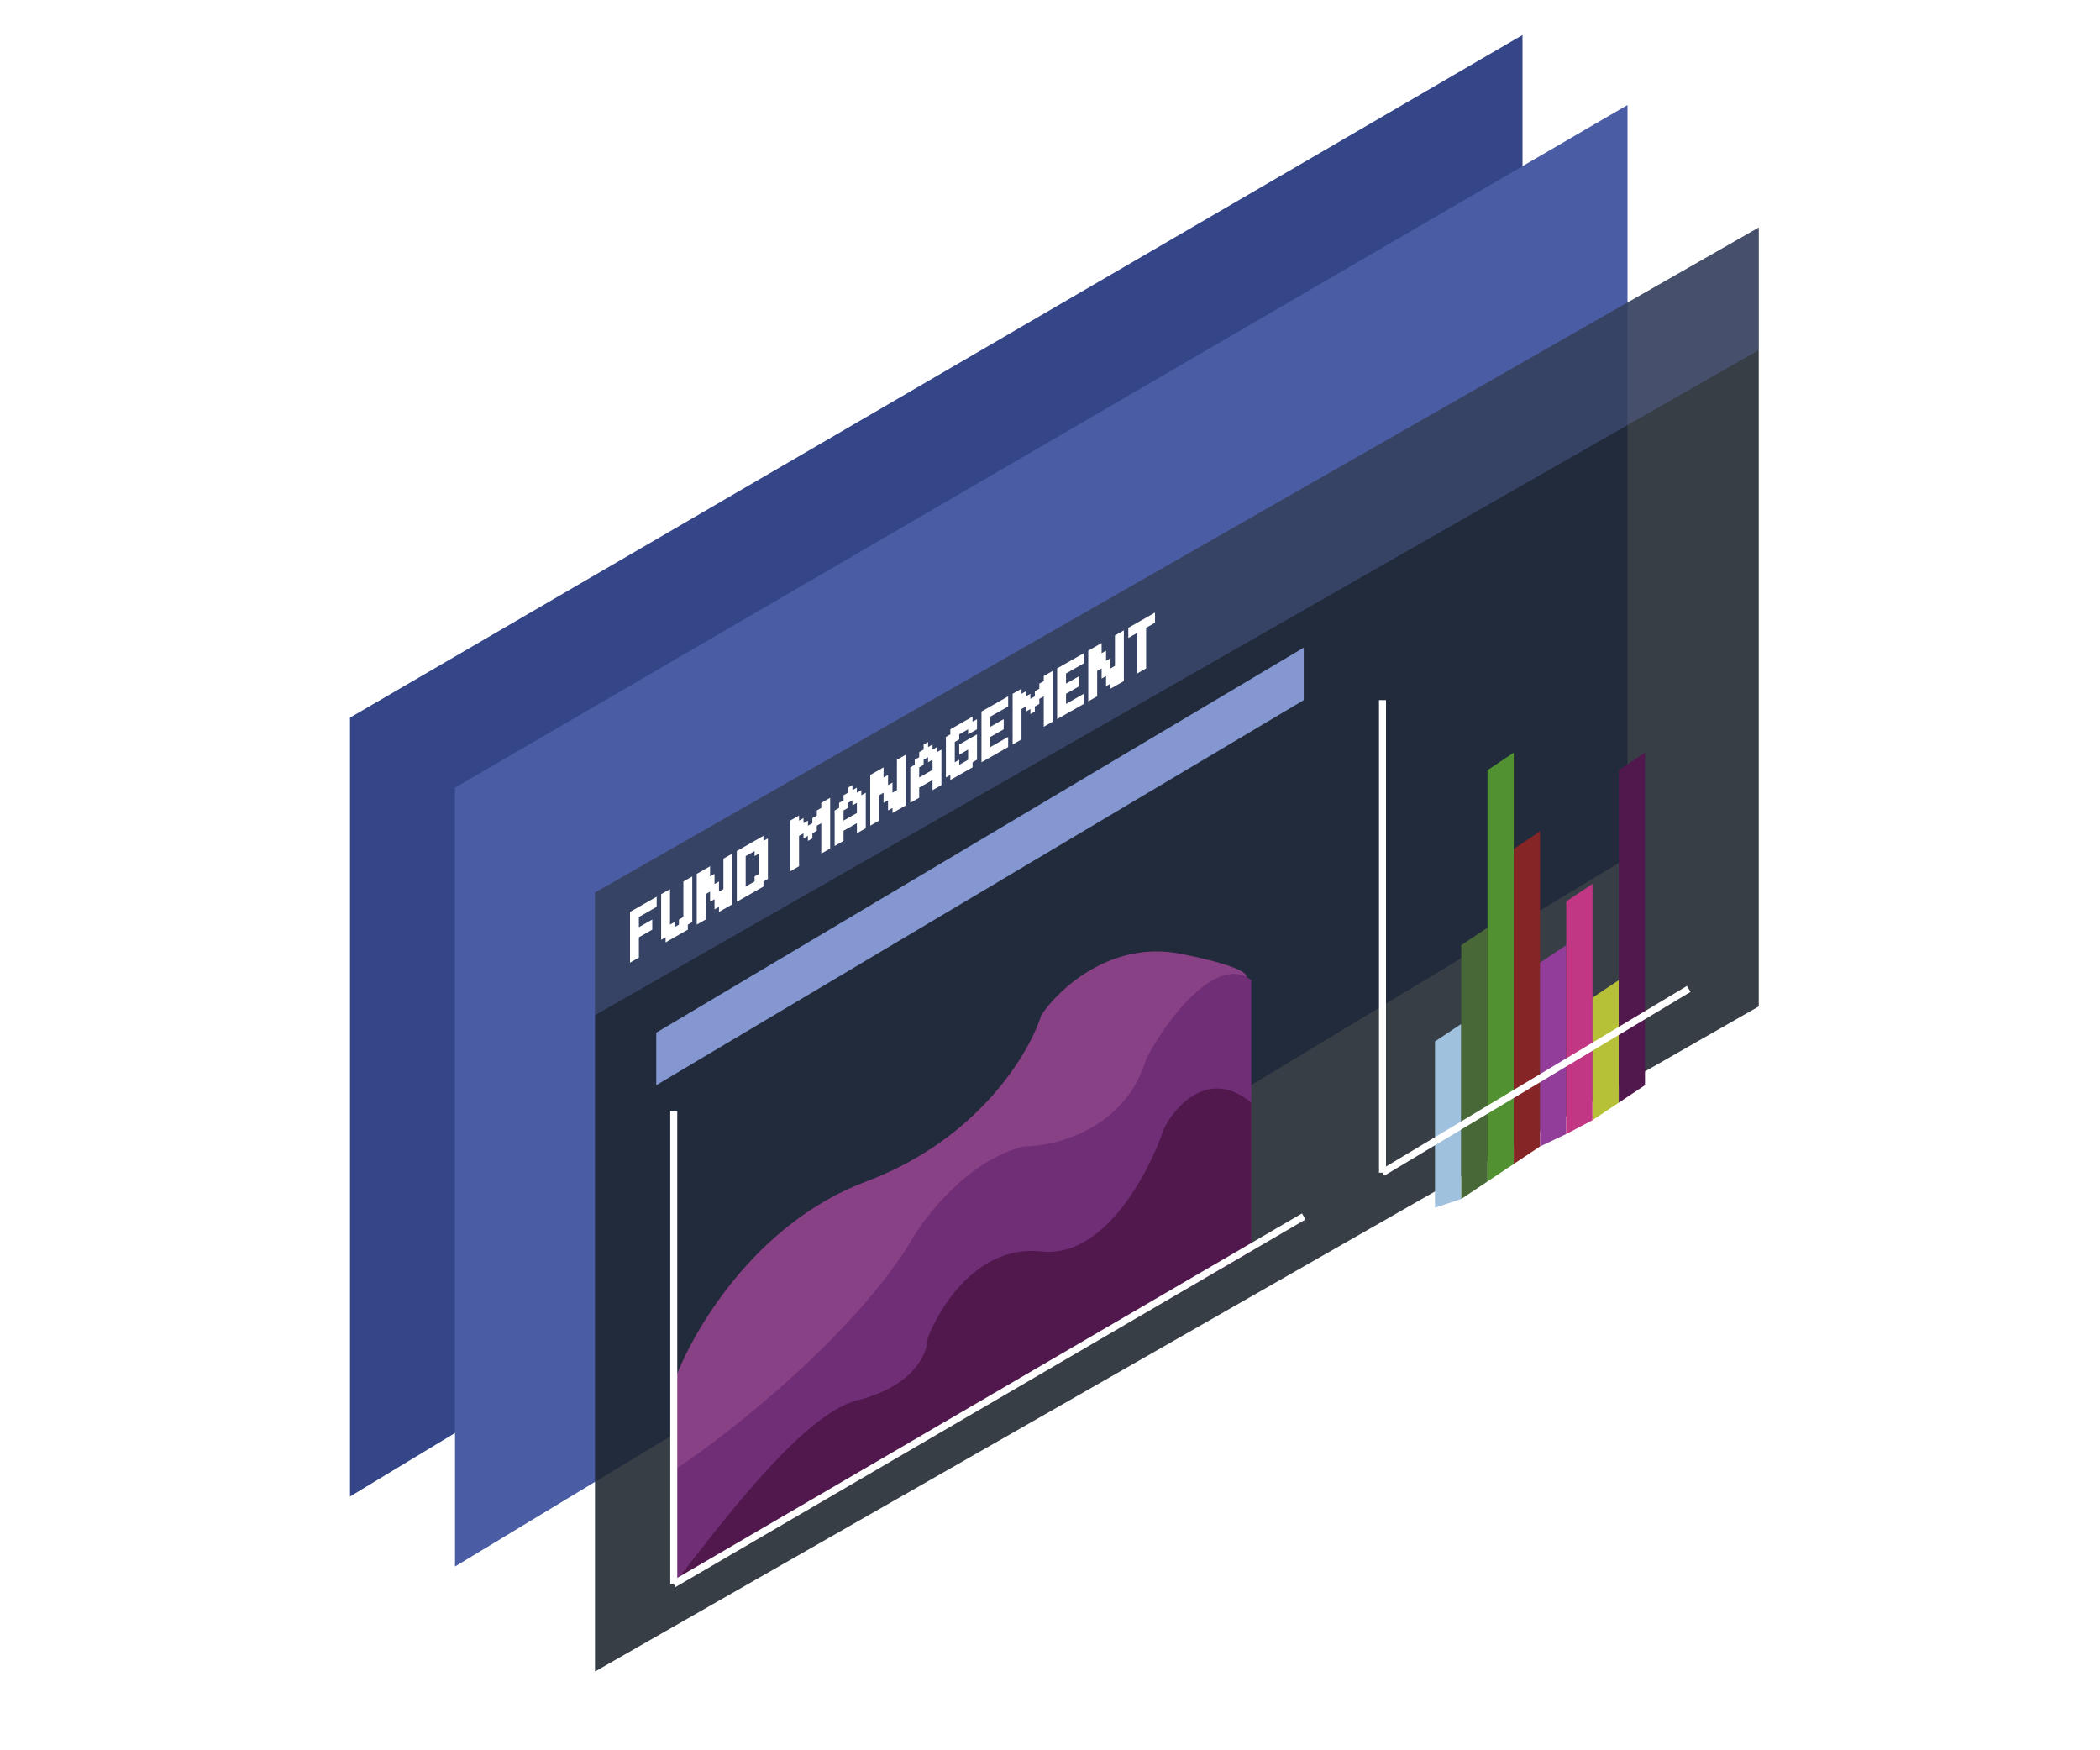 <svg width="120" height="100" viewBox="0 0 120 100" fill="none" xmlns="http://www.w3.org/2000/svg">
<rect width="120" height="100" fill="#F5F5F5"/>
<g id="FundManagement" clip-path="url(#clip0_0_1)">
<rect width="120" height="100" fill="white"/>
<g id="thirdmanagementcard" filter="url(#filter0_dd_0_1)">
<path d="M87 47L20 87.5V43L87 4V47Z" fill="#344588"/>
</g>
<g id="secondmanagementcard" filter="url(#filter1_dd_0_1)">
<path d="M93 51L26 91.5V47L93 8V51Z" fill="#4A5CA3"/>
</g>
<g id="managementcard">
<path id="Vector 20" opacity="0.88" d="M100.5 13L34 51V95.5L100.5 57.5V13Z" fill="#1D252E"/>
<path id="Vector 21" opacity="0.31" d="M100.5 20L34 58V51L100.5 13V20Z" fill="#677AC2"/>
<g id="FUND MANAGEMENT">
<path d="M36 52.102L36.254 51.957V52.247L36 52.392V52.102ZM36.254 51.957L36.508 51.812V52.102L36.254 52.247V51.957ZM36.254 52.247L36.508 52.102V52.392L36.254 52.537V52.247ZM36.254 52.537L36.508 52.392V52.682L36.254 52.827V52.537ZM36.254 52.827L36.508 52.682V52.971L36.254 53.116V52.827ZM36 52.971L36.254 52.827V53.116L36 53.261V52.971ZM36 52.682L36.254 52.537V52.827L36 52.971V52.682ZM36 52.392L36.254 52.247V52.537L36 52.682V52.392ZM36 53.261L36.254 53.116V53.406L36 53.551V53.261ZM36 53.551L36.254 53.406V53.696L36 53.841V53.551ZM36 53.841L36.254 53.696V53.986L36 54.131V53.841ZM36.254 53.406L36.508 53.261V53.551L36.254 53.696V53.406ZM36.254 53.116L36.508 52.971V53.261L36.254 53.406V53.116ZM36.254 53.696L36.508 53.551V53.841L36.254 53.986V53.696ZM36.254 53.986L36.508 53.841V54.131L36.254 54.276V53.986ZM36 54.42L36.254 54.276V54.565L36 54.71V54.42ZM36 54.131L36.254 53.986V54.276L36 54.42V54.131ZM36 54.71L36.254 54.565V54.855L36 55V54.71ZM36.254 54.565L36.508 54.42V54.71L36.254 54.855V54.565ZM36.254 54.276L36.508 54.131V54.42L36.254 54.565V54.276ZM36.508 51.812L36.763 51.667V51.957L36.508 52.102V51.812ZM36.763 51.667L37.017 51.523V51.812L36.763 51.957V51.667ZM37.017 51.523L37.271 51.378V51.667L37.017 51.812V51.523ZM37.271 51.378L37.525 51.233V51.523L37.271 51.667V51.378ZM37.017 51.812L37.271 51.667V51.957L37.017 52.102V51.812ZM36.763 51.957L37.017 51.812V52.102L36.763 52.247V51.957ZM36.508 52.102L36.763 51.957V52.247L36.508 52.392V52.102ZM36.508 53.261L36.763 53.116V53.406L36.508 53.551V53.261ZM36.763 52.827L37.017 52.682V52.971L36.763 53.116V52.827ZM36.508 52.971L36.763 52.827V53.116L36.508 53.261V52.971ZM36.763 53.116L37.017 52.971V53.261L36.763 53.406V53.116ZM37.271 51.667L37.525 51.523V51.812L37.271 51.957V51.667ZM37.017 52.682L37.271 52.537V52.827L37.017 52.971V52.682ZM37.017 52.971L37.271 52.827V53.116L37.017 53.261V52.971Z" fill="white"/>
<path d="M38.033 51.233L38.287 51.088V51.378L38.033 51.523V51.233ZM39.05 50.653L39.304 50.508V50.798L39.05 50.943V50.653ZM39.05 50.943L39.304 50.798V51.088L39.05 51.233V50.943ZM39.304 50.508L39.558 50.364V50.653L39.304 50.798V50.508ZM39.304 50.798L39.558 50.653V50.943L39.304 51.088V50.798ZM39.304 51.088L39.558 50.943V51.233L39.304 51.378V51.088ZM39.304 51.378L39.558 51.233V51.523L39.304 51.667V51.378ZM39.304 51.667L39.558 51.523V51.812L39.304 51.957V51.667ZM39.304 51.957L39.558 51.812V52.102L39.304 52.247V51.957ZM39.304 52.247L39.558 52.102V52.392L39.304 52.537V52.247ZM39.304 52.537L39.558 52.392V52.682L39.304 52.827V52.537ZM39.05 52.682L39.304 52.537V52.827L39.05 52.971V52.682ZM39.05 52.392L39.304 52.247V52.537L39.05 52.682V52.392ZM39.05 52.102L39.304 51.957V52.247L39.05 52.392V52.102ZM39.05 51.812L39.304 51.667V51.957L39.05 52.102V51.812ZM39.05 51.523L39.304 51.378V51.667L39.05 51.812V51.523ZM39.05 51.233L39.304 51.088V51.378L39.05 51.523V51.233ZM38.796 52.537L39.05 52.392V52.682L38.796 52.827V52.537ZM38.796 52.827L39.05 52.682V52.971L38.796 53.116V52.827ZM39.05 52.971L39.304 52.827V53.116L39.05 53.261V52.971ZM38.796 53.116L39.05 52.971V53.261L38.796 53.406V53.116ZM38.542 53.261L38.796 53.116V53.406L38.542 53.551V53.261ZM38.542 52.971L38.796 52.827V53.116L38.542 53.261V52.971ZM38.287 53.406L38.542 53.261V53.551L38.287 53.696V53.406ZM38.033 53.551L38.287 53.406V53.696L38.033 53.841V53.551ZM38.033 53.261L38.287 53.116V53.406L38.033 53.551V53.261ZM38.287 53.116L38.542 52.971V53.261L38.287 53.406V53.116ZM38.287 52.827L38.542 52.682V52.971L38.287 53.116V52.827ZM38.033 52.971L38.287 52.827V53.116L38.033 53.261V52.971ZM37.779 53.406L38.033 53.261V53.551L37.779 53.696V53.406ZM37.779 53.116L38.033 52.971V53.261L37.779 53.406V53.116ZM37.779 52.827L38.033 52.682V52.971L37.779 53.116V52.827ZM37.779 52.537L38.033 52.392V52.682L37.779 52.827V52.537ZM37.779 52.247L38.033 52.102V52.392L37.779 52.537V52.247ZM37.779 51.957L38.033 51.812V52.102L37.779 52.247V51.957ZM37.779 51.667L38.033 51.523V51.812L37.779 51.957V51.667ZM38.033 51.523L38.287 51.378V51.667L38.033 51.812V51.523ZM37.779 51.378L38.033 51.233V51.523L37.779 51.667V51.378ZM38.033 51.812L38.287 51.667V51.957L38.033 52.102V51.812ZM38.033 52.102L38.287 51.957V52.247L38.033 52.392V52.102ZM38.033 52.392L38.287 52.247V52.537L38.033 52.682V52.392ZM38.033 52.682L38.287 52.537V52.827L38.033 52.971V52.682ZM37.779 51.088L38.033 50.943V51.233L37.779 51.378V51.088ZM38.033 50.943L38.287 50.798V51.088L38.033 51.233V50.943ZM39.05 50.364L39.304 50.219V50.508L39.05 50.653V50.364ZM39.304 50.219L39.558 50.074V50.364L39.304 50.508V50.219Z" fill="white"/>
<path d="M40.575 50.943L40.83 50.798V51.088L40.575 51.233V50.943ZM40.575 50.653L40.83 50.508V50.798L40.575 50.943V50.653ZM40.83 50.508L41.084 50.363V50.653L40.83 50.798V50.508ZM40.83 50.798L41.084 50.653V50.943L40.83 51.088V50.798ZM40.83 51.088L41.084 50.943V51.233L40.83 51.377V51.088ZM40.575 51.233L40.83 51.088V51.377L40.575 51.522V51.233ZM40.575 50.073L40.83 49.928V50.218L40.575 50.363V50.073ZM40.575 50.363L40.83 50.218V50.508L40.575 50.653V50.363ZM40.321 50.798L40.575 50.653V50.943L40.321 51.088V50.798ZM40.321 50.508L40.575 50.363V50.653L40.321 50.798V50.508ZM40.321 50.218L40.575 50.073V50.363L40.321 50.508V50.218ZM39.813 49.928L40.067 49.784V50.073L39.813 50.218V49.928ZM40.067 49.784L40.321 49.639V49.928L40.067 50.073V49.784ZM40.321 49.639L40.575 49.494V49.784L40.321 49.928V49.639ZM40.321 49.928L40.575 49.784V50.073L40.321 50.218V49.928ZM40.067 50.073L40.321 49.928V50.218L40.067 50.363V50.073ZM39.813 50.218L40.067 50.073V50.363L39.813 50.508V50.218ZM39.813 50.508L40.067 50.363V50.653L39.813 50.798V50.508ZM40.067 50.363L40.321 50.218V50.508L40.067 50.653V50.363ZM40.067 50.653L40.321 50.508V50.798L40.067 50.943V50.653ZM40.067 50.943L40.321 50.798V51.088L40.067 51.233V50.943ZM39.813 51.088L40.067 50.943V51.233L39.813 51.377V51.088ZM39.813 50.798L40.067 50.653V50.943L39.813 51.088V50.798ZM39.813 51.377L40.067 51.233V51.522L39.813 51.667V51.377ZM40.067 51.233L40.321 51.088V51.377L40.067 51.522V51.233ZM40.067 51.522L40.321 51.377V51.667L40.067 51.812V51.522ZM40.067 51.812L40.321 51.667V51.957L40.067 52.102V51.812ZM40.067 52.102L40.321 51.957V52.247L40.067 52.392V52.102ZM40.067 52.392L40.321 52.247V52.536L40.067 52.681V52.392ZM39.813 52.536L40.067 52.392V52.681L39.813 52.826V52.536ZM39.813 52.247L40.067 52.102V52.392L39.813 52.536V52.247ZM39.813 51.957L40.067 51.812V52.102L39.813 52.247V51.957ZM39.813 51.667L40.067 51.522V51.812L39.813 51.957V51.667ZM40.83 51.377L41.084 51.233V51.522L40.83 51.667V51.377ZM40.83 51.667L41.084 51.522V51.812L40.83 51.957V51.667ZM41.084 51.233L41.338 51.088V51.377L41.084 51.522V51.233ZM41.084 50.943L41.338 50.798V51.088L41.084 51.233V50.943ZM41.084 51.522L41.338 51.377V51.667L41.084 51.812V51.522ZM41.084 51.812L41.338 51.667V51.957L41.084 52.102V51.812ZM41.338 51.667L41.592 51.522V51.812L41.338 51.957V51.667ZM41.592 51.522L41.846 51.377V51.667L41.592 51.812V51.522ZM41.592 51.233L41.846 51.088V51.377L41.592 51.522V51.233ZM41.592 50.943L41.846 50.798V51.088L41.592 51.233V50.943ZM41.338 51.088L41.592 50.943V51.233L41.338 51.377V51.088ZM41.338 51.377L41.592 51.233V51.522L41.338 51.667V51.377ZM41.338 50.798L41.592 50.653V50.943L41.338 51.088V50.798ZM41.592 50.363L41.846 50.218V50.508L41.592 50.653V50.363ZM41.592 50.073L41.846 49.928V50.218L41.592 50.363V50.073ZM41.592 50.653L41.846 50.508V50.798L41.592 50.943V50.653ZM41.338 50.508L41.592 50.363V50.653L41.338 50.798V50.508ZM41.338 50.218L41.592 50.073V50.363L41.338 50.508V50.218ZM41.338 49.928L41.592 49.784V50.073L41.338 50.218V49.928ZM41.592 49.784L41.846 49.639V49.928L41.592 50.073V49.784ZM41.592 49.494L41.846 49.349V49.639L41.592 49.784V49.494ZM41.338 49.059L41.592 48.914V49.204L41.338 49.349V49.059ZM41.592 48.914L41.846 48.769V49.059L41.592 49.204V48.914ZM41.592 49.204L41.846 49.059V49.349L41.592 49.494V49.204ZM41.338 49.349L41.592 49.204V49.494L41.338 49.639V49.349ZM41.338 49.639L41.592 49.494V49.784L41.338 49.928V49.639Z" fill="white"/>
<path d="M42.61 48.334L42.864 48.189V48.479L42.61 48.624V48.334ZM42.356 48.479L42.61 48.334V48.624L42.356 48.769V48.479ZM42.356 48.769L42.61 48.624V48.913L42.356 49.058V48.769ZM42.61 48.624L42.864 48.479V48.769L42.61 48.913V48.624ZM42.864 48.479L43.118 48.334V48.624L42.864 48.769V48.479ZM42.864 48.189L43.118 48.044V48.334L42.864 48.479V48.189ZM43.118 48.044L43.373 47.899V48.189L43.118 48.334V48.044ZM43.373 47.899L43.627 47.754V48.044L43.373 48.189V47.899ZM43.373 48.189L43.627 48.044V48.334L43.373 48.479V48.189ZM43.118 48.334L43.373 48.189V48.479L43.118 48.624V48.334ZM43.118 48.624L43.373 48.479V48.769L43.118 48.913V48.624ZM43.373 48.479L43.627 48.334V48.624L43.373 48.769V48.479ZM43.627 48.044L43.881 47.899V48.189L43.627 48.334V48.044ZM43.627 48.334L43.881 48.189V48.479L43.627 48.624V48.334ZM43.627 48.624L43.881 48.479V48.769L43.627 48.913V48.624ZM43.627 48.913L43.881 48.769V49.058L43.627 49.203V48.913ZM43.627 49.203L43.881 49.058V49.348L43.627 49.493V49.203ZM43.627 49.493L43.881 49.348V49.638L43.627 49.783V49.493ZM43.627 49.783L43.881 49.638V49.928L43.627 50.073V49.783ZM43.627 50.073L43.881 49.928V50.218L43.627 50.362V50.073ZM43.373 50.218L43.627 50.073V50.362L43.373 50.507V50.218ZM43.373 49.928L43.627 49.783V50.073L43.373 50.218V49.928ZM43.373 49.638L43.627 49.493V49.783L43.373 49.928V49.638ZM43.373 49.348L43.627 49.203V49.493L43.373 49.638V49.348ZM43.373 49.058L43.627 48.913V49.203L43.373 49.348V49.058ZM43.373 48.769L43.627 48.624V48.913L43.373 49.058V48.769ZM43.118 50.073L43.373 49.928V50.218L43.118 50.362V50.073ZM43.118 50.362L43.373 50.218V50.507L43.118 50.652V50.362ZM43.373 50.507L43.627 50.362V50.652L43.373 50.797V50.507ZM43.118 50.652L43.373 50.507V50.797L43.118 50.942V50.652ZM42.864 50.797L43.118 50.652V50.942L42.864 51.087V50.797ZM42.864 50.507L43.118 50.362V50.652L42.864 50.797V50.507ZM42.61 50.942L42.864 50.797V51.087L42.61 51.232V50.942ZM42.356 51.087L42.61 50.942V51.232L42.356 51.377V51.087ZM42.356 50.797L42.61 50.652V50.942L42.356 51.087V50.797ZM42.61 50.652L42.864 50.507V50.797L42.61 50.942V50.652ZM42.356 50.507L42.61 50.362V50.652L42.356 50.797V50.507ZM42.102 50.942L42.356 50.797V51.087L42.102 51.232V50.942ZM42.102 50.652L42.356 50.507V50.797L42.102 50.942V50.652ZM42.102 50.362L42.356 50.218V50.507L42.102 50.652V50.362ZM42.102 50.073L42.356 49.928V50.218L42.102 50.362V50.073ZM42.102 49.783L42.356 49.638V49.928L42.102 50.073V49.783ZM42.102 49.493L42.356 49.348V49.638L42.102 49.783V49.493ZM42.102 49.203L42.356 49.058V49.348L42.102 49.493V49.203ZM42.356 49.058L42.61 48.913V49.203L42.356 49.348V49.058ZM42.102 48.913L42.356 48.769V49.058L42.102 49.203V48.913ZM42.356 49.348L42.61 49.203V49.493L42.356 49.638V49.348ZM42.356 49.638L42.61 49.493V49.783L42.356 49.928V49.638ZM42.356 49.928L42.61 49.783V50.073L42.356 50.218V49.928ZM42.356 50.218L42.61 50.073V50.362L42.356 50.507V50.218ZM42.102 51.232L42.356 51.087V51.377L42.102 51.522V51.232ZM42.102 48.624L42.356 48.479V48.769L42.102 48.913V48.624Z" fill="white"/>
<path d="M45.15 49.494L45.404 49.349V49.639L45.15 49.784V49.494ZM45.15 49.204L45.404 49.059V49.349L45.15 49.494V49.204ZM45.15 48.914L45.404 48.769V49.059L45.15 49.204V48.914ZM45.15 48.624L45.404 48.48V48.769L45.15 48.914V48.624ZM45.15 48.335L45.404 48.19V48.48L45.15 48.624V48.335ZM45.15 48.045L45.404 47.9V48.19L45.15 48.335V48.045ZM45.404 47.9L45.659 47.755V48.045L45.404 48.19V47.9ZM45.404 47.61L45.659 47.465V47.755L45.404 47.9V47.61ZM45.404 47.321L45.659 47.176V47.465L45.404 47.61V47.321ZM45.404 47.031L45.659 46.886V47.176L45.404 47.321V47.031ZM45.15 47.176L45.404 47.031V47.321L45.15 47.465V47.176ZM45.15 46.886L45.404 46.741V47.031L45.15 47.176V46.886ZM45.15 47.465L45.404 47.321V47.61L45.15 47.755V47.465ZM45.15 47.755L45.404 47.61V47.9L45.15 48.045V47.755ZM45.404 46.741L45.659 46.596V46.886L45.404 47.031V46.741ZM45.404 48.19L45.659 48.045V48.335L45.404 48.48V48.19ZM45.404 48.48L45.659 48.335V48.624L45.404 48.769V48.48ZM45.404 48.769L45.659 48.624V48.914L45.404 49.059V48.769ZM45.404 49.059L45.659 48.914V49.204L45.404 49.349V49.059ZM45.404 49.349L45.659 49.204V49.494L45.404 49.639V49.349ZM45.659 47.176L45.913 47.031V47.321L45.659 47.465V47.176ZM45.659 47.465L45.913 47.321V47.61L45.659 47.755V47.465ZM45.913 47.321L46.167 47.176V47.465L45.913 47.61V47.321ZM45.913 47.61L46.167 47.465V47.755L45.913 47.9V47.61ZM46.167 47.465L46.421 47.321V47.61L46.167 47.755V47.465ZM46.167 47.755L46.421 47.61V47.9L46.167 48.045V47.755ZM46.421 47.321L46.675 47.176V47.465L46.421 47.61V47.321ZM46.421 47.031L46.675 46.886V47.176L46.421 47.321V47.031ZM46.675 46.886L46.929 46.741V47.031L46.675 47.176V46.886ZM46.675 46.596L46.929 46.451V46.741L46.675 46.886V46.596ZM46.929 45.872L47.184 45.727V46.017L46.929 46.161V45.872ZM46.929 46.161L47.184 46.017V46.306L46.929 46.451V46.161ZM46.929 46.451L47.184 46.306V46.596L46.929 46.741V46.451ZM46.929 46.741L47.184 46.596V46.886L46.929 47.031V46.741ZM46.929 47.031L47.184 46.886V47.176L46.929 47.321V47.031ZM46.929 47.321L47.184 47.176V47.465L46.929 47.61V47.321ZM46.929 47.61L47.184 47.465V47.755L46.929 47.9V47.61ZM46.929 47.9L47.184 47.755V48.045L46.929 48.19V47.9ZM46.929 48.19L47.184 48.045V48.335L46.929 48.48V48.19ZM46.929 48.48L47.184 48.335V48.624L46.929 48.769V48.48ZM47.184 48.335L47.438 48.19V48.48L47.184 48.624V48.335ZM47.184 48.045L47.438 47.9V48.19L47.184 48.335V48.045ZM47.184 47.755L47.438 47.61V47.9L47.184 48.045V47.755ZM47.184 47.465L47.438 47.321V47.61L47.184 47.755V47.465ZM47.184 47.176L47.438 47.031V47.321L47.184 47.465V47.176ZM47.184 46.886L47.438 46.741V47.031L47.184 47.176V46.886ZM47.184 46.596L47.438 46.451V46.741L47.184 46.886V46.596ZM47.184 46.306L47.438 46.161V46.451L47.184 46.596V46.306ZM47.184 46.017L47.438 45.872V46.161L47.184 46.306V46.017ZM47.184 45.727L47.438 45.582V45.872L47.184 46.017V45.727ZM45.659 46.886L45.913 46.741V47.031L45.659 47.176V46.886ZM45.913 47.031L46.167 46.886V47.176L45.913 47.321V47.031ZM46.167 47.176L46.421 47.031V47.321L46.167 47.465V47.176ZM46.421 46.741L46.675 46.596V46.886L46.421 47.031V46.741ZM46.675 46.306L46.929 46.161V46.451L46.675 46.596V46.306Z" fill="white"/>
<path d="M48.202 45.436L48.456 45.291V45.581L48.202 45.726V45.436ZM48.456 45.291L48.711 45.146V45.436L48.456 45.581V45.291ZM48.456 45.001L48.711 44.856V45.146L48.456 45.291V45.001ZM48.711 45.146L48.965 45.001V45.291L48.711 45.436V45.146ZM48.711 45.436L48.965 45.291V45.581L48.711 45.726V45.436ZM48.965 45.291L49.219 45.146V45.436L48.965 45.581V45.291ZM48.456 45.581L48.711 45.436V45.726L48.456 45.87V45.581ZM48.202 45.726L48.456 45.581V45.87L48.202 46.015V45.726ZM47.948 45.87L48.202 45.726V46.015L47.948 46.16V45.87ZM47.948 46.16L48.202 46.015V46.305L47.948 46.45V46.16ZM47.694 46.305L47.948 46.16V46.45L47.694 46.595V46.305ZM48.202 46.015L48.456 45.87V46.16L48.202 46.305V46.015ZM47.948 46.45L48.202 46.305V46.595L47.948 46.74V46.45ZM47.948 46.74L48.202 46.595V46.885L47.948 47.03V46.74ZM47.948 47.03L48.202 46.885V47.175L47.948 47.319V47.03ZM48.202 46.885L48.456 46.74V47.03L48.202 47.175V46.885ZM48.456 46.74L48.711 46.595V46.885L48.456 47.03V46.74ZM48.711 46.595L48.965 46.45V46.74L48.711 46.885V46.595ZM48.965 46.45L49.219 46.305V46.595L48.965 46.74V46.45ZM49.219 46.305L49.473 46.16V46.45L49.219 46.595V46.305ZM49.219 46.015L49.473 45.87V46.16L49.219 46.305V46.015ZM49.219 45.726L49.473 45.581V45.87L49.219 46.015V45.726ZM49.219 45.436L49.473 45.291V45.581L49.219 45.726V45.436ZM48.965 45.581L49.219 45.436V45.726L48.965 45.87V45.581ZM48.711 45.726L48.965 45.581V45.87L48.711 46.015V45.726ZM48.965 45.87L49.219 45.726V46.015L48.965 46.16V45.87ZM48.965 46.16L49.219 46.015V46.305L48.965 46.45V46.16ZM48.965 46.74L49.219 46.595V46.885L48.965 47.03V46.74ZM49.219 46.595L49.473 46.45V46.74L49.219 46.885V46.595ZM49.219 46.885L49.473 46.74V47.03L49.219 47.175V46.885ZM49.219 47.175L49.473 47.03V47.319L49.219 47.464V47.175ZM48.965 47.319L49.219 47.175V47.464L48.965 47.609V47.319ZM48.965 47.03L49.219 46.885V47.175L48.965 47.319V47.03ZM48.711 46.885L48.965 46.74V47.03L48.711 47.175V46.885ZM48.456 47.03L48.711 46.885V47.175L48.456 47.319V47.03ZM48.202 47.175L48.456 47.03V47.319L48.202 47.464V47.175ZM47.948 47.319L48.202 47.175V47.464L47.948 47.609V47.319ZM47.948 47.609L48.202 47.464V47.754L47.948 47.899V47.609ZM47.948 47.899L48.202 47.754V48.044L47.948 48.189V47.899ZM47.694 48.044L47.948 47.899V48.189L47.694 48.334V48.044ZM47.694 47.754L47.948 47.609V47.899L47.694 48.044V47.754ZM47.694 47.464L47.948 47.319V47.609L47.694 47.754V47.464ZM47.694 47.175L47.948 47.03V47.319L47.694 47.464V47.175ZM47.694 46.885L47.948 46.74V47.03L47.694 47.175V46.885ZM47.694 46.595L47.948 46.45V46.74L47.694 46.885V46.595Z" fill="white"/>
<path d="M50.49 45.291L50.745 45.146V45.435L50.49 45.58V45.291ZM50.49 45.001L50.745 44.856V45.146L50.49 45.291V45.001ZM50.745 44.856L50.999 44.711V45.001L50.745 45.146V44.856ZM50.745 45.146L50.999 45.001V45.291L50.745 45.435V45.146ZM50.745 45.435L50.999 45.291V45.58L50.745 45.725V45.435ZM50.49 45.58L50.745 45.435V45.725L50.49 45.87V45.58ZM50.49 44.421L50.745 44.276V44.566L50.49 44.711V44.421ZM50.49 44.711L50.745 44.566V44.856L50.49 45.001V44.711ZM50.236 45.146L50.49 45.001V45.291L50.236 45.435V45.146ZM50.236 44.856L50.49 44.711V45.001L50.236 45.146V44.856ZM50.236 44.566L50.49 44.421V44.711L50.236 44.856V44.566ZM49.728 44.276L49.982 44.131V44.421L49.728 44.566V44.276ZM49.982 44.131L50.236 43.986V44.276L49.982 44.421V44.131ZM50.236 43.986L50.49 43.842V44.131L50.236 44.276V43.986ZM50.236 44.276L50.49 44.131V44.421L50.236 44.566V44.276ZM49.982 44.421L50.236 44.276V44.566L49.982 44.711V44.421ZM49.728 44.566L49.982 44.421V44.711L49.728 44.856V44.566ZM49.728 44.856L49.982 44.711V45.001L49.728 45.146V44.856ZM49.982 44.711L50.236 44.566V44.856L49.982 45.001V44.711ZM49.982 45.001L50.236 44.856V45.146L49.982 45.291V45.001ZM49.982 45.291L50.236 45.146V45.435L49.982 45.58V45.291ZM49.728 45.435L49.982 45.291V45.58L49.728 45.725V45.435ZM49.728 45.146L49.982 45.001V45.291L49.728 45.435V45.146ZM49.728 45.725L49.982 45.58V45.87L49.728 46.015V45.725ZM49.982 45.58L50.236 45.435V45.725L49.982 45.87V45.58ZM49.982 45.87L50.236 45.725V46.015L49.982 46.16V45.87ZM49.982 46.16L50.236 46.015V46.305L49.982 46.45V46.16ZM49.982 46.45L50.236 46.305V46.594L49.982 46.739V46.45ZM49.982 46.739L50.236 46.594V46.884L49.982 47.029V46.739ZM49.728 46.884L49.982 46.739V47.029L49.728 47.174V46.884ZM49.728 46.594L49.982 46.45V46.739L49.728 46.884V46.594ZM49.728 46.305L49.982 46.16V46.45L49.728 46.594V46.305ZM49.728 46.015L49.982 45.87V46.16L49.728 46.305V46.015ZM50.745 45.725L50.999 45.58V45.87L50.745 46.015V45.725ZM50.745 46.015L50.999 45.87V46.16L50.745 46.305V46.015ZM50.999 45.58L51.253 45.435V45.725L50.999 45.87V45.58ZM50.999 45.291L51.253 45.146V45.435L50.999 45.58V45.291ZM50.999 45.87L51.253 45.725V46.015L50.999 46.16V45.87ZM50.999 46.16L51.253 46.015V46.305L50.999 46.45V46.16ZM51.253 46.015L51.507 45.87V46.16L51.253 46.305V46.015ZM51.507 45.87L51.761 45.725V46.015L51.507 46.16V45.87ZM51.507 45.58L51.761 45.435V45.725L51.507 45.87V45.58ZM51.507 45.291L51.761 45.146V45.435L51.507 45.58V45.291ZM51.253 45.435L51.507 45.291V45.58L51.253 45.725V45.435ZM51.253 45.725L51.507 45.58V45.87L51.253 46.015V45.725ZM51.253 45.146L51.507 45.001V45.291L51.253 45.435V45.146ZM51.507 44.711L51.761 44.566V44.856L51.507 45.001V44.711ZM51.507 44.421L51.761 44.276V44.566L51.507 44.711V44.421ZM51.507 45.001L51.761 44.856V45.146L51.507 45.291V45.001ZM51.253 44.856L51.507 44.711V45.001L51.253 45.146V44.856ZM51.253 44.566L51.507 44.421V44.711L51.253 44.856V44.566ZM51.253 44.276L51.507 44.131V44.421L51.253 44.566V44.276ZM51.507 44.131L51.761 43.986V44.276L51.507 44.421V44.131ZM51.507 43.842L51.761 43.697V43.986L51.507 44.131V43.842ZM51.253 43.407L51.507 43.262V43.552L51.253 43.697V43.407ZM51.507 43.262L51.761 43.117V43.407L51.507 43.552V43.262ZM51.507 43.552L51.761 43.407V43.697L51.507 43.842V43.552ZM51.253 43.697L51.507 43.552V43.842L51.253 43.986V43.697ZM51.253 43.986L51.507 43.842V44.131L51.253 44.276V43.986Z" fill="white"/>
<path d="M52.525 42.971L52.779 42.827V43.116L52.525 43.261V42.971ZM52.779 42.827L53.033 42.682V42.971L52.779 43.116V42.827ZM52.779 42.537L53.033 42.392V42.682L52.779 42.827V42.537ZM53.033 42.682L53.287 42.537V42.827L53.033 42.971V42.682ZM53.033 42.971L53.287 42.827V43.116L53.033 43.261V42.971ZM53.287 42.827L53.542 42.682V42.971L53.287 43.116V42.827ZM52.779 43.116L53.033 42.971V43.261L52.779 43.406V43.116ZM52.525 43.261L52.779 43.116V43.406L52.525 43.551V43.261ZM52.271 43.406L52.525 43.261V43.551L52.271 43.696V43.406ZM52.271 43.696L52.525 43.551V43.841L52.271 43.986V43.696ZM52.017 43.841L52.271 43.696V43.986L52.017 44.131V43.841ZM52.525 43.551L52.779 43.406V43.696L52.525 43.841V43.551ZM52.271 43.986L52.525 43.841V44.131L52.271 44.276V43.986ZM52.271 44.276L52.525 44.131V44.42L52.271 44.565V44.276ZM52.271 44.565L52.525 44.42V44.71L52.271 44.855V44.565ZM52.525 44.42L52.779 44.276V44.565L52.525 44.71V44.42ZM52.779 44.276L53.033 44.131V44.42L52.779 44.565V44.276ZM53.033 44.131L53.287 43.986V44.276L53.033 44.42V44.131ZM53.287 43.986L53.542 43.841V44.131L53.287 44.276V43.986ZM53.542 43.841L53.796 43.696V43.986L53.542 44.131V43.841ZM53.542 43.551L53.796 43.406V43.696L53.542 43.841V43.551ZM53.542 43.261L53.796 43.116V43.406L53.542 43.551V43.261ZM53.542 42.971L53.796 42.827V43.116L53.542 43.261V42.971ZM53.287 43.116L53.542 42.971V43.261L53.287 43.406V43.116ZM53.033 43.261L53.287 43.116V43.406L53.033 43.551V43.261ZM53.287 43.406L53.542 43.261V43.551L53.287 43.696V43.406ZM53.287 43.696L53.542 43.551V43.841L53.287 43.986V43.696ZM53.287 44.276L53.542 44.131V44.42L53.287 44.565V44.276ZM53.542 44.131L53.796 43.986V44.276L53.542 44.42V44.131ZM53.542 44.42L53.796 44.276V44.565L53.542 44.71V44.42ZM53.542 44.71L53.796 44.565V44.855L53.542 45V44.71ZM53.287 44.855L53.542 44.71V45L53.287 45.145V44.855ZM53.287 44.565L53.542 44.42V44.71L53.287 44.855V44.565ZM53.033 44.42L53.287 44.276V44.565L53.033 44.71V44.42ZM52.779 44.565L53.033 44.42V44.71L52.779 44.855V44.565ZM52.525 44.71L52.779 44.565V44.855L52.525 45V44.71ZM52.271 44.855L52.525 44.71V45L52.271 45.145V44.855ZM52.271 45.145L52.525 45V45.29L52.271 45.435V45.145ZM52.271 45.435L52.525 45.29V45.58L52.271 45.724V45.435ZM52.017 45.58L52.271 45.435V45.724L52.017 45.869V45.58ZM52.017 45.29L52.271 45.145V45.435L52.017 45.58V45.29ZM52.017 45L52.271 44.855V45.145L52.017 45.29V45ZM52.017 44.71L52.271 44.565V44.855L52.017 45V44.71ZM52.017 44.42L52.271 44.276V44.565L52.017 44.71V44.42ZM52.017 44.131L52.271 43.986V44.276L52.017 44.42V44.131Z" fill="white"/>
<path d="M54.559 41.522L54.813 41.377V41.667L54.559 41.812V41.522ZM54.305 41.667L54.559 41.522V41.812L54.305 41.957V41.667ZM54.305 41.957L54.559 41.812V42.102L54.305 42.247V41.957ZM54.559 41.812L54.813 41.667V41.957L54.559 42.102V41.812ZM54.813 41.667L55.067 41.522V41.812L54.813 41.957V41.667ZM54.813 41.377L55.067 41.233V41.522L54.813 41.667V41.377ZM55.067 41.233L55.321 41.088V41.377L55.067 41.522V41.233ZM55.321 41.088L55.575 40.943V41.233L55.321 41.377V41.088ZM55.321 41.377L55.575 41.233V41.522L55.321 41.667V41.377ZM55.067 41.522L55.321 41.377V41.667L55.067 41.812V41.522ZM55.321 41.667L55.575 41.522V41.812L55.321 41.957V41.667ZM55.575 41.233L55.83 41.088V41.377L55.575 41.522V41.233ZM55.575 41.522L55.83 41.377V41.667L55.575 41.812V41.522ZM55.575 42.971L55.83 42.826V43.116L55.575 43.261V42.971ZM55.575 43.261L55.83 43.116V43.406L55.575 43.551V43.261ZM55.321 43.406L55.575 43.261V43.551L55.321 43.696V43.406ZM55.321 43.116L55.575 42.971V43.261L55.321 43.406V43.116ZM55.067 43.551L55.321 43.406V43.696L55.067 43.84V43.551ZM55.321 43.696L55.575 43.551V43.84L55.321 43.985V43.696ZM55.067 43.84L55.321 43.696V43.985L55.067 44.13V43.84ZM54.813 43.985L55.067 43.84V44.13L54.813 44.275V43.985ZM54.813 43.696L55.067 43.551V43.84L54.813 43.985V43.696ZM54.559 44.13L54.813 43.985V44.275L54.559 44.42V44.13ZM54.305 44.275L54.559 44.13V44.42L54.305 44.565V44.275ZM54.305 43.985L54.559 43.84V44.13L54.305 44.275V43.985ZM54.559 43.84L54.813 43.696V43.985L54.559 44.13V43.84ZM54.559 43.551L54.813 43.406V43.696L54.559 43.84V43.551ZM54.305 43.696L54.559 43.551V43.84L54.305 43.985V43.696ZM54.051 44.13L54.305 43.985V44.275L54.051 44.42V44.13ZM54.051 43.84L54.305 43.696V43.985L54.051 44.13V43.84ZM54.051 43.551L54.305 43.406V43.696L54.051 43.84V43.551ZM54.051 43.261L54.305 43.116V43.406L54.051 43.551V43.261ZM54.051 42.971L54.305 42.826V43.116L54.051 43.261V42.971ZM54.051 42.681L54.305 42.536V42.826L54.051 42.971V42.681ZM54.051 42.392L54.305 42.247V42.536L54.051 42.681V42.392ZM54.305 42.247L54.559 42.102V42.392L54.305 42.536V42.247ZM54.051 42.102L54.305 41.957V42.247L54.051 42.392V42.102ZM54.559 42.102L54.813 41.957V42.247L54.559 42.392V42.102ZM54.305 42.536L54.559 42.392V42.681L54.305 42.826V42.536ZM54.305 42.826L54.559 42.681V42.971L54.305 43.116V42.826ZM54.305 43.116L54.559 42.971V43.261L54.305 43.406V43.116ZM54.305 43.406L54.559 43.261V43.551L54.305 43.696V43.406ZM55.575 42.681L55.83 42.536V42.826L55.575 42.971V42.681ZM55.321 42.826L55.575 42.681V42.971L55.321 43.116V42.826ZM55.321 42.536L55.575 42.392V42.681L55.321 42.826V42.536ZM55.575 42.392L55.83 42.247V42.536L55.575 42.681V42.392ZM55.575 42.102L55.83 41.957V42.247L55.575 42.392V42.102ZM55.321 42.247L55.575 42.102V42.392L55.321 42.536V42.247ZM55.067 42.392L55.321 42.247V42.536L55.067 42.681V42.392ZM54.813 42.536L55.067 42.392V42.681L54.813 42.826V42.536ZM54.813 42.826L55.067 42.681V42.971L54.813 43.116V42.826ZM55.067 42.681L55.321 42.536V42.826L55.067 42.971V42.681Z" fill="white"/>
<path d="M56.084 40.653L56.339 40.508V40.797L56.084 40.942V40.653ZM56.339 40.508L56.593 40.363V40.653L56.339 40.797V40.508ZM56.339 40.797L56.593 40.653V40.942L56.339 41.087V40.797ZM56.339 41.087L56.593 40.942V41.232L56.339 41.377V41.087ZM56.339 41.377L56.593 41.232V41.522L56.339 41.667V41.377ZM56.084 41.522L56.339 41.377V41.667L56.084 41.812V41.522ZM56.084 41.232L56.339 41.087V41.377L56.084 41.522V41.232ZM56.084 40.942L56.339 40.797V41.087L56.084 41.232V40.942ZM56.084 41.812L56.339 41.667V41.957L56.084 42.102V41.812ZM56.084 42.102L56.339 41.957V42.246L56.084 42.391V42.102ZM56.084 42.391L56.339 42.246V42.536L56.084 42.681V42.391ZM56.339 41.957L56.593 41.812V42.102L56.339 42.246V41.957ZM56.339 41.667L56.593 41.522V41.812L56.339 41.957V41.667ZM56.339 42.246L56.593 42.102V42.391L56.339 42.536V42.246ZM56.339 42.536L56.593 42.391V42.681L56.339 42.826V42.536ZM56.084 42.971L56.339 42.826V43.116L56.084 43.261V42.971ZM56.084 42.681L56.339 42.536V42.826L56.084 42.971V42.681ZM56.084 43.261L56.339 43.116V43.406L56.084 43.55V43.261ZM56.339 43.116L56.593 42.971V43.261L56.339 43.406V43.116ZM56.339 42.826L56.593 42.681V42.971L56.339 43.116V42.826ZM56.593 42.971L56.847 42.826V43.116L56.593 43.261V42.971ZM56.847 42.826L57.101 42.681V42.971L56.847 43.116V42.826ZM57.101 42.681L57.355 42.536V42.826L57.101 42.971V42.681ZM57.101 42.391L57.355 42.246V42.536L57.101 42.681V42.391ZM56.847 42.536L57.101 42.391V42.681L56.847 42.826V42.536ZM56.593 42.681L56.847 42.536V42.826L56.593 42.971V42.681ZM56.593 40.363L56.847 40.218V40.508L56.593 40.653V40.363ZM56.847 40.218L57.101 40.073V40.363L56.847 40.508V40.218ZM57.101 40.073L57.355 39.928V40.218L57.101 40.363V40.073ZM57.355 39.928L57.609 39.783V40.073L57.355 40.218V39.928ZM57.101 40.363L57.355 40.218V40.508L57.101 40.653V40.363ZM56.847 40.508L57.101 40.363V40.653L56.847 40.797V40.508ZM56.593 40.653L56.847 40.508V40.797L56.593 40.942V40.653ZM56.593 41.812L56.847 41.667V41.957L56.593 42.102V41.812ZM56.847 41.377L57.101 41.232V41.522L56.847 41.667V41.377ZM56.593 41.522L56.847 41.377V41.667L56.593 41.812V41.522ZM56.847 41.667L57.101 41.522V41.812L56.847 41.957V41.667ZM57.355 40.218L57.609 40.073V40.363L57.355 40.508V40.218ZM57.355 42.246L57.609 42.102V42.391L57.355 42.536V42.246ZM57.355 42.536L57.609 42.391V42.681L57.355 42.826V42.536ZM57.101 41.232L57.355 41.087V41.377L57.101 41.522V41.232ZM57.101 41.522L57.355 41.377V41.667L57.101 41.812V41.522Z" fill="white"/>
<path d="M57.864 42.246L58.118 42.102V42.391L57.864 42.536V42.246ZM57.864 41.957L58.118 41.812V42.102L57.864 42.246V41.957ZM57.864 41.667L58.118 41.522V41.812L57.864 41.957V41.667ZM57.864 41.377L58.118 41.232V41.522L57.864 41.667V41.377ZM57.864 41.087L58.118 40.942V41.232L57.864 41.377V41.087ZM57.864 40.797L58.118 40.653V40.942L57.864 41.087V40.797ZM58.118 40.653L58.372 40.508V40.797L58.118 40.942V40.653ZM58.118 40.363L58.372 40.218V40.508L58.118 40.653V40.363ZM58.118 40.073L58.372 39.928V40.218L58.118 40.363V40.073ZM58.118 39.783L58.372 39.638V39.928L58.118 40.073V39.783ZM57.864 39.928L58.118 39.783V40.073L57.864 40.218V39.928ZM57.864 39.638L58.118 39.493V39.783L57.864 39.928V39.638ZM57.864 40.218L58.118 40.073V40.363L57.864 40.508V40.218ZM57.864 40.508L58.118 40.363V40.653L57.864 40.797V40.508ZM58.118 39.493L58.372 39.349V39.638L58.118 39.783V39.493ZM58.118 40.942L58.372 40.797V41.087L58.118 41.232V40.942ZM58.118 41.232L58.372 41.087V41.377L58.118 41.522V41.232ZM58.118 41.522L58.372 41.377V41.667L58.118 41.812V41.522ZM58.118 41.812L58.372 41.667V41.957L58.118 42.102V41.812ZM58.118 42.102L58.372 41.957V42.246L58.118 42.391V42.102ZM58.372 39.928L58.626 39.783V40.073L58.372 40.218V39.928ZM58.372 40.218L58.626 40.073V40.363L58.372 40.508V40.218ZM58.626 40.073L58.88 39.928V40.218L58.626 40.363V40.073ZM58.626 40.363L58.88 40.218V40.508L58.626 40.653V40.363ZM58.88 40.218L59.134 40.073V40.363L58.88 40.508V40.218ZM58.88 40.508L59.134 40.363V40.653L58.88 40.797V40.508ZM59.134 40.073L59.389 39.928V40.218L59.134 40.363V40.073ZM59.134 39.783L59.389 39.638V39.928L59.134 40.073V39.783ZM59.389 39.638L59.643 39.493V39.783L59.389 39.928V39.638ZM59.389 39.349L59.643 39.204V39.493L59.389 39.638V39.349ZM59.643 38.624L59.897 38.479V38.769L59.643 38.914V38.624ZM59.643 38.914L59.897 38.769V39.059L59.643 39.204V38.914ZM59.643 39.204L59.897 39.059V39.349L59.643 39.493V39.204ZM59.643 39.493L59.897 39.349V39.638L59.643 39.783V39.493ZM59.643 39.783L59.897 39.638V39.928L59.643 40.073V39.783ZM59.643 40.073L59.897 39.928V40.218L59.643 40.363V40.073ZM59.643 40.363L59.897 40.218V40.508L59.643 40.653V40.363ZM59.643 40.653L59.897 40.508V40.797L59.643 40.942V40.653ZM59.643 40.942L59.897 40.797V41.087L59.643 41.232V40.942ZM59.643 41.232L59.897 41.087V41.377L59.643 41.522V41.232ZM59.897 41.087L60.151 40.942V41.232L59.897 41.377V41.087ZM59.897 40.797L60.151 40.653V40.942L59.897 41.087V40.797ZM59.897 40.508L60.151 40.363V40.653L59.897 40.797V40.508ZM59.897 40.218L60.151 40.073V40.363L59.897 40.508V40.218ZM59.897 39.928L60.151 39.783V40.073L59.897 40.218V39.928ZM59.897 39.638L60.151 39.493V39.783L59.897 39.928V39.638ZM59.897 39.349L60.151 39.204V39.493L59.897 39.638V39.349ZM59.897 39.059L60.151 38.914V39.204L59.897 39.349V39.059ZM59.897 38.769L60.151 38.624V38.914L59.897 39.059V38.769ZM59.897 38.479L60.151 38.334V38.624L59.897 38.769V38.479ZM58.372 39.638L58.626 39.493V39.783L58.372 39.928V39.638ZM58.626 39.783L58.88 39.638V39.928L58.626 40.073V39.783ZM58.88 39.928L59.134 39.783V40.073L58.88 40.218V39.928ZM59.134 39.493L59.389 39.349V39.638L59.134 39.783V39.493ZM59.389 39.059L59.643 38.914V39.204L59.389 39.349V39.059Z" fill="white"/>
<path d="M60.407 38.188L60.661 38.043V38.333L60.407 38.478V38.188ZM60.661 38.043L60.916 37.898V38.188L60.661 38.333V38.043ZM60.661 38.333L60.916 38.188V38.478L60.661 38.623V38.333ZM60.661 38.623L60.916 38.478V38.768L60.661 38.913V38.623ZM60.661 38.913L60.916 38.768V39.058L60.661 39.203V38.913ZM60.407 39.058L60.661 38.913V39.203L60.407 39.347V39.058ZM60.407 38.768L60.661 38.623V38.913L60.407 39.058V38.768ZM60.407 38.478L60.661 38.333V38.623L60.407 38.768V38.478ZM60.407 39.347L60.661 39.203V39.492L60.407 39.637V39.347ZM60.407 39.637L60.661 39.492V39.782L60.407 39.927V39.637ZM60.407 39.927L60.661 39.782V40.072L60.407 40.217V39.927ZM60.661 39.492L60.916 39.347V39.637L60.661 39.782V39.492ZM60.661 39.203L60.916 39.058V39.347L60.661 39.492V39.203ZM60.661 39.782L60.916 39.637V39.927L60.661 40.072V39.782ZM60.661 40.072L60.916 39.927V40.217L60.661 40.362V40.072ZM60.407 40.507L60.661 40.362V40.651L60.407 40.796V40.507ZM60.407 40.217L60.661 40.072V40.362L60.407 40.507V40.217ZM60.407 40.796L60.661 40.651V40.941L60.407 41.086V40.796ZM60.661 40.651L60.916 40.507V40.796L60.661 40.941V40.651ZM60.661 40.362L60.916 40.217V40.507L60.661 40.651V40.362ZM60.916 40.507L61.17 40.362V40.651L60.916 40.796V40.507ZM61.17 40.362L61.424 40.217V40.507L61.17 40.651V40.362ZM61.424 40.217L61.678 40.072V40.362L61.424 40.507V40.217ZM61.424 39.927L61.678 39.782V40.072L61.424 40.217V39.927ZM61.17 40.072L61.424 39.927V40.217L61.17 40.362V40.072ZM60.916 40.217L61.17 40.072V40.362L60.916 40.507V40.217ZM60.916 37.898L61.17 37.754V38.043L60.916 38.188V37.898ZM61.17 37.754L61.424 37.609V37.898L61.17 38.043V37.754ZM61.424 37.609L61.678 37.464V37.754L61.424 37.898V37.609ZM61.678 37.464L61.932 37.319V37.609L61.678 37.754V37.464ZM61.424 37.898L61.678 37.754V38.043L61.424 38.188V37.898ZM61.17 38.043L61.424 37.898V38.188L61.17 38.333V38.043ZM60.916 38.188L61.17 38.043V38.333L60.916 38.478V38.188ZM60.916 39.347L61.17 39.203V39.492L60.916 39.637V39.347ZM61.17 38.913L61.424 38.768V39.058L61.17 39.203V38.913ZM60.916 39.058L61.17 38.913V39.203L60.916 39.347V39.058ZM61.17 39.203L61.424 39.058V39.347L61.17 39.492V39.203ZM61.678 37.754L61.932 37.609V37.898L61.678 38.043V37.754ZM61.678 39.782L61.932 39.637V39.927L61.678 40.072V39.782ZM61.678 40.072L61.932 39.927V40.217L61.678 40.362V40.072ZM61.424 38.768L61.678 38.623V38.913L61.424 39.058V38.768ZM61.424 39.058L61.678 38.913V39.203L61.424 39.347V39.058Z" fill="white"/>
<path d="M62.949 38.188L63.203 38.043V38.333L62.949 38.478V38.188ZM62.949 37.898L63.203 37.754V38.043L62.949 38.188V37.898ZM63.203 37.754L63.457 37.609V37.898L63.203 38.043V37.754ZM63.203 38.043L63.457 37.898V38.188L63.203 38.333V38.043ZM63.203 38.333L63.457 38.188V38.478L63.203 38.623V38.333ZM62.949 38.478L63.203 38.333V38.623L62.949 38.768V38.478ZM62.949 37.319L63.203 37.174V37.464L62.949 37.609V37.319ZM62.949 37.609L63.203 37.464V37.754L62.949 37.898V37.609ZM62.695 38.043L62.949 37.898V38.188L62.695 38.333V38.043ZM62.695 37.754L62.949 37.609V37.898L62.695 38.043V37.754ZM62.695 37.464L62.949 37.319V37.609L62.695 37.754V37.464ZM62.186 37.174L62.441 37.029V37.319L62.186 37.464V37.174ZM62.441 37.029L62.695 36.884V37.174L62.441 37.319V37.029ZM62.695 36.884L62.949 36.739V37.029L62.695 37.174V36.884ZM62.695 37.174L62.949 37.029V37.319L62.695 37.464V37.174ZM62.441 37.319L62.695 37.174V37.464L62.441 37.609V37.319ZM62.186 37.464L62.441 37.319V37.609L62.186 37.754V37.464ZM62.186 37.754L62.441 37.609V37.898L62.186 38.043V37.754ZM62.441 37.609L62.695 37.464V37.754L62.441 37.898V37.609ZM62.441 37.898L62.695 37.754V38.043L62.441 38.188V37.898ZM62.441 38.188L62.695 38.043V38.333L62.441 38.478V38.188ZM62.186 38.333L62.441 38.188V38.478L62.186 38.623V38.333ZM62.186 38.043L62.441 37.898V38.188L62.186 38.333V38.043ZM62.186 38.623L62.441 38.478V38.768L62.186 38.913V38.623ZM62.441 38.478L62.695 38.333V38.623L62.441 38.768V38.478ZM62.441 38.768L62.695 38.623V38.913L62.441 39.058V38.768ZM62.441 39.058L62.695 38.913V39.203L62.441 39.347V39.058ZM62.441 39.347L62.695 39.203V39.492L62.441 39.637V39.347ZM62.441 39.637L62.695 39.492V39.782L62.441 39.927V39.637ZM62.186 39.782L62.441 39.637V39.927L62.186 40.072V39.782ZM62.186 39.492L62.441 39.347V39.637L62.186 39.782V39.492ZM62.186 39.203L62.441 39.058V39.347L62.186 39.492V39.203ZM62.186 38.913L62.441 38.768V39.058L62.186 39.203V38.913ZM63.203 38.623L63.457 38.478V38.768L63.203 38.913V38.623ZM63.203 38.913L63.457 38.768V39.058L63.203 39.203V38.913ZM63.457 38.478L63.711 38.333V38.623L63.457 38.768V38.478ZM63.457 38.188L63.711 38.043V38.333L63.457 38.478V38.188ZM63.457 38.768L63.711 38.623V38.913L63.457 39.058V38.768ZM63.457 39.058L63.711 38.913V39.203L63.457 39.347V39.058ZM63.711 38.913L63.965 38.768V39.058L63.711 39.203V38.913ZM63.965 38.768L64.22 38.623V38.913L63.965 39.058V38.768ZM63.965 38.478L64.22 38.333V38.623L63.965 38.768V38.478ZM63.965 38.188L64.22 38.043V38.333L63.965 38.478V38.188ZM63.711 38.333L63.965 38.188V38.478L63.711 38.623V38.333ZM63.711 38.623L63.965 38.478V38.768L63.711 38.913V38.623ZM63.711 38.043L63.965 37.898V38.188L63.711 38.333V38.043ZM63.965 37.609L64.22 37.464V37.754L63.965 37.898V37.609ZM63.965 37.319L64.22 37.174V37.464L63.965 37.609V37.319ZM63.965 37.898L64.22 37.754V38.043L63.965 38.188V37.898ZM63.711 37.754L63.965 37.609V37.898L63.711 38.043V37.754ZM63.711 37.464L63.965 37.319V37.609L63.711 37.754V37.464ZM63.711 37.174L63.965 37.029V37.319L63.711 37.464V37.174ZM63.965 37.029L64.22 36.884V37.174L63.965 37.319V37.029ZM63.965 36.739L64.22 36.594V36.884L63.965 37.029V36.739ZM63.711 36.305L63.965 36.16V36.45L63.711 36.594V36.305ZM63.965 36.16L64.22 36.015V36.305L63.965 36.45V36.16ZM63.965 36.45L64.22 36.305V36.594L63.965 36.739V36.45ZM63.711 36.594L63.965 36.45V36.739L63.711 36.884V36.594ZM63.711 36.884L63.965 36.739V37.029L63.711 37.174V36.884Z" fill="white"/>
<path d="M64.475 35.869L64.729 35.724V36.014L64.475 36.159V35.869ZM64.729 35.724L64.983 35.58V35.869L64.729 36.014V35.724ZM64.983 35.58L65.237 35.435V35.724L64.983 35.869V35.58ZM65.237 35.435L65.492 35.29V35.58L65.237 35.724V35.435ZM65.492 35.29L65.746 35.145V35.435L65.492 35.58V35.29ZM65.746 35.145L66 35V35.29L65.746 35.435V35.145ZM65.746 35.435L66 35.29V35.58L65.746 35.724V35.435ZM65.492 35.58L65.746 35.435V35.724L65.492 35.869V35.58ZM65.237 35.724L65.492 35.58V35.869L65.237 36.014V35.724ZM64.983 35.869L65.237 35.724V36.014L64.983 36.159V35.869ZM64.729 36.014L64.983 35.869V36.159L64.729 36.304V36.014ZM64.475 36.159L64.729 36.014V36.304L64.475 36.449V36.159ZM64.983 36.159L65.237 36.014V36.304L64.983 36.449V36.159ZM64.983 36.449L65.237 36.304V36.594L64.983 36.739V36.449ZM64.983 36.739L65.237 36.594V36.884L64.983 37.028V36.739ZM64.983 37.028L65.237 36.884V37.173L64.983 37.318V37.028ZM64.983 37.318L65.237 37.173V37.463L64.983 37.608V37.318ZM64.983 37.608L65.237 37.463V37.753L64.983 37.898V37.608ZM65.237 37.173L65.492 37.028V37.318L65.237 37.463V37.173ZM65.237 36.884L65.492 36.739V37.028L65.237 37.173V36.884ZM65.237 36.594L65.492 36.449V36.739L65.237 36.884V36.594ZM65.237 36.304L65.492 36.159V36.449L65.237 36.594V36.304ZM65.237 36.014L65.492 35.869V36.159L65.237 36.304V36.014ZM65.237 37.463L65.492 37.318V37.608L65.237 37.753V37.463ZM65.237 37.753L65.492 37.608V37.898L65.237 38.043V37.753ZM65.237 38.043L65.492 37.898V38.188L65.237 38.333V38.043ZM64.983 38.188L65.237 38.043V38.333L64.983 38.477V38.188ZM64.983 37.898L65.237 37.753V38.043L64.983 38.188V37.898Z" fill="white"/>
</g>
<g id="Vector 24" filter="url(#filter2_d_0_1)">
<path d="M38.5 79V90.5L71 71.5V56C71.5 55.833 71.5 55.3 67.5 54.5C63.5 53.7 60.5 56.5 59.5 58C58.833 60.167 55.9 65.1 49.5 67.5C43.1 69.9 39.5 76.167 38.5 79Z" fill="#894186"/>
</g>
<g id="Vector 23" filter="url(#filter3_d_0_1)">
<path d="M38.5 84V90.5L71.5 71.5V56C69.5 54.4 66.5 58.5 65.5 60.5C64.3 64.5 60.333 65.5 58.5 65.5C55.3 66.3 52.833 69.5 52 71C48.8 76.2 41.833 81.833 38.5 84Z" fill="#702E77"/>
</g>
<g id="Vector 22" filter="url(#filter4_d_0_1)">
<path d="M49 80C45.8 80.8 41 87.333 38.5 90.5L71.5 71.5V63C69.1 61 67.167 63.167 66.5 64.5C65.667 67 63.1 71.9 59.5 71.5C55.9 71.1 53.667 74.667 53 76.5C53 77.333 52.2 79.2 49 80Z" fill="#50184D"/>
</g>
<path id="Vector 25" d="M37.5 62V59L74.5 37V40L37.5 62Z" fill="#8497D1"/>
<g id="Vector" filter="url(#filter5_d_0_1)">
<path d="M82 55.5V65L83.5 64.5V54.5L82 55.5Z" fill="#9FC1DD"/>
<path fill-rule="evenodd" clip-rule="evenodd" d="M83.5 50V64.5L85 63.5V49L83.5 50Z" fill="#486838"/>
<path d="M85 49V63.5L86.5 62.5V39L85 40V49Z" fill="#529132"/>
<path fill-rule="evenodd" clip-rule="evenodd" d="M88 43.5L86.5 44.5V62.5L88 61.5V51V43.5Z" fill="#862525"/>
<path d="M88 51V61.5L89.5 60.79V50L88 51Z" fill="#913D99"/>
<path fill-rule="evenodd" clip-rule="evenodd" d="M89.5 60.79L91 60V53V46.5L89.5 47.5V60.79Z" fill="#C13783"/>
<path d="M91 60L92.5 59V52L91 53V60Z" fill="#B6C137"/>
<path d="M94 58L92.5 59V40L94 39V58Z" fill="#50184D"/>
</g>
<path id="Vector 26" d="M38.5 90.5V63.5" stroke="white" stroke-width="0.4"/>
<path id="Vector 29" d="M79 67V40" stroke="white" stroke-width="0.4"/>
<path id="Vector 27" d="M38.5 90.5L74.5 69.5" stroke="white" stroke-width="0.4"/>
<path id="Vector 28" d="M79 67L96.5 56.5" stroke="white" stroke-width="0.4"/>
</g>
</g>
<defs>
<filter id="filter0_dd_0_1" x="16" y="-1" width="75" height="91.5" filterUnits="userSpaceOnUse" color-interpolation-filters="sRGB">
<feFlood flood-opacity="0" result="BackgroundImageFix"/>
<feColorMatrix in="SourceAlpha" type="matrix" values="0 0 0 0 0 0 0 0 0 0 0 0 0 0 0 0 0 0 127 0" result="hardAlpha"/>
<feOffset dy="-1"/>
<feGaussianBlur stdDeviation="2"/>
<feComposite in2="hardAlpha" operator="out"/>
<feColorMatrix type="matrix" values="0 0 0 0 0 0 0 0 0 0 0 0 0 0 0 0 0 0 0.25 0"/>
<feBlend mode="normal" in2="BackgroundImageFix" result="effect1_dropShadow_0_1"/>
<feColorMatrix in="SourceAlpha" type="matrix" values="0 0 0 0 0 0 0 0 0 0 0 0 0 0 0 0 0 0 127 0" result="hardAlpha"/>
<feOffset dy="-1"/>
<feGaussianBlur stdDeviation="2"/>
<feComposite in2="hardAlpha" operator="out"/>
<feColorMatrix type="matrix" values="0 0 0 0 0 0 0 0 0 0 0 0 0 0 0 0 0 0 0.25 0"/>
<feBlend mode="normal" in2="effect1_dropShadow_0_1" result="effect2_dropShadow_0_1"/>
<feBlend mode="normal" in="SourceGraphic" in2="effect2_dropShadow_0_1" result="shape"/>
</filter>
<filter id="filter1_dd_0_1" x="22" y="3" width="75" height="91.5" filterUnits="userSpaceOnUse" color-interpolation-filters="sRGB">
<feFlood flood-opacity="0" result="BackgroundImageFix"/>
<feColorMatrix in="SourceAlpha" type="matrix" values="0 0 0 0 0 0 0 0 0 0 0 0 0 0 0 0 0 0 127 0" result="hardAlpha"/>
<feOffset dy="-1"/>
<feGaussianBlur stdDeviation="2"/>
<feComposite in2="hardAlpha" operator="out"/>
<feColorMatrix type="matrix" values="0 0 0 0 0 0 0 0 0 0 0 0 0 0 0 0 0 0 0.25 0"/>
<feBlend mode="normal" in2="BackgroundImageFix" result="effect1_dropShadow_0_1"/>
<feColorMatrix in="SourceAlpha" type="matrix" values="0 0 0 0 0 0 0 0 0 0 0 0 0 0 0 0 0 0 127 0" result="hardAlpha"/>
<feOffset dy="-1"/>
<feGaussianBlur stdDeviation="2"/>
<feComposite in2="hardAlpha" operator="out"/>
<feColorMatrix type="matrix" values="0 0 0 0 0 0 0 0 0 0 0 0 0 0 0 0 0 0 0.25 0"/>
<feBlend mode="normal" in2="effect1_dropShadow_0_1" result="effect2_dropShadow_0_1"/>
<feBlend mode="normal" in="SourceGraphic" in2="effect2_dropShadow_0_1" result="shape"/>
</filter>
<filter id="filter2_d_0_1" x="34.5" y="50.359" width="40.727" height="44.141" filterUnits="userSpaceOnUse" color-interpolation-filters="sRGB">
<feFlood flood-opacity="0" result="BackgroundImageFix"/>
<feColorMatrix in="SourceAlpha" type="matrix" values="0 0 0 0 0 0 0 0 0 0 0 0 0 0 0 0 0 0 127 0" result="hardAlpha"/>
<feOffset/>
<feGaussianBlur stdDeviation="2"/>
<feComposite in2="hardAlpha" operator="out"/>
<feColorMatrix type="matrix" values="0 0 0 0 0 0 0 0 0 0 0 0 0 0 0 0 0 0 0.25 0"/>
<feBlend mode="normal" in2="BackgroundImageFix" result="effect1_dropShadow_0_1"/>
<feBlend mode="normal" in="SourceGraphic" in2="effect1_dropShadow_0_1" result="shape"/>
</filter>
<filter id="filter3_d_0_1" x="34.5" y="51.638" width="41" height="42.862" filterUnits="userSpaceOnUse" color-interpolation-filters="sRGB">
<feFlood flood-opacity="0" result="BackgroundImageFix"/>
<feColorMatrix in="SourceAlpha" type="matrix" values="0 0 0 0 0 0 0 0 0 0 0 0 0 0 0 0 0 0 127 0" result="hardAlpha"/>
<feOffset/>
<feGaussianBlur stdDeviation="2"/>
<feComposite in2="hardAlpha" operator="out"/>
<feColorMatrix type="matrix" values="0 0 0 0 0 0 0 0 0 0 0 0 0 0 0 0 0 0 0.25 0"/>
<feBlend mode="normal" in2="BackgroundImageFix" result="effect1_dropShadow_0_1"/>
<feBlend mode="normal" in="SourceGraphic" in2="effect1_dropShadow_0_1" result="shape"/>
</filter>
<filter id="filter4_d_0_1" x="34.5" y="58.189" width="41" height="36.311" filterUnits="userSpaceOnUse" color-interpolation-filters="sRGB">
<feFlood flood-opacity="0" result="BackgroundImageFix"/>
<feColorMatrix in="SourceAlpha" type="matrix" values="0 0 0 0 0 0 0 0 0 0 0 0 0 0 0 0 0 0 127 0" result="hardAlpha"/>
<feOffset/>
<feGaussianBlur stdDeviation="2"/>
<feComposite in2="hardAlpha" operator="out"/>
<feColorMatrix type="matrix" values="0 0 0 0 0 0 0 0 0 0 0 0 0 0 0 0 0 0 0.25 0"/>
<feBlend mode="normal" in2="BackgroundImageFix" result="effect1_dropShadow_0_1"/>
<feBlend mode="normal" in="SourceGraphic" in2="effect1_dropShadow_0_1" result="shape"/>
</filter>
<filter id="filter5_d_0_1" x="78" y="39" width="20" height="34" filterUnits="userSpaceOnUse" color-interpolation-filters="sRGB">
<feFlood flood-opacity="0" result="BackgroundImageFix"/>
<feColorMatrix in="SourceAlpha" type="matrix" values="0 0 0 0 0 0 0 0 0 0 0 0 0 0 0 0 0 0 127 0" result="hardAlpha"/>
<feOffset dy="4"/>
<feGaussianBlur stdDeviation="2"/>
<feComposite in2="hardAlpha" operator="out"/>
<feColorMatrix type="matrix" values="0 0 0 0 0 0 0 0 0 0 0 0 0 0 0 0 0 0 0.25 0"/>
<feBlend mode="normal" in2="BackgroundImageFix" result="effect1_dropShadow_0_1"/>
<feBlend mode="normal" in="SourceGraphic" in2="effect1_dropShadow_0_1" result="shape"/>
</filter>
<clipPath id="clip0_0_1">
<rect width="120" height="100" fill="white"/>
</clipPath>
</defs>
</svg>
